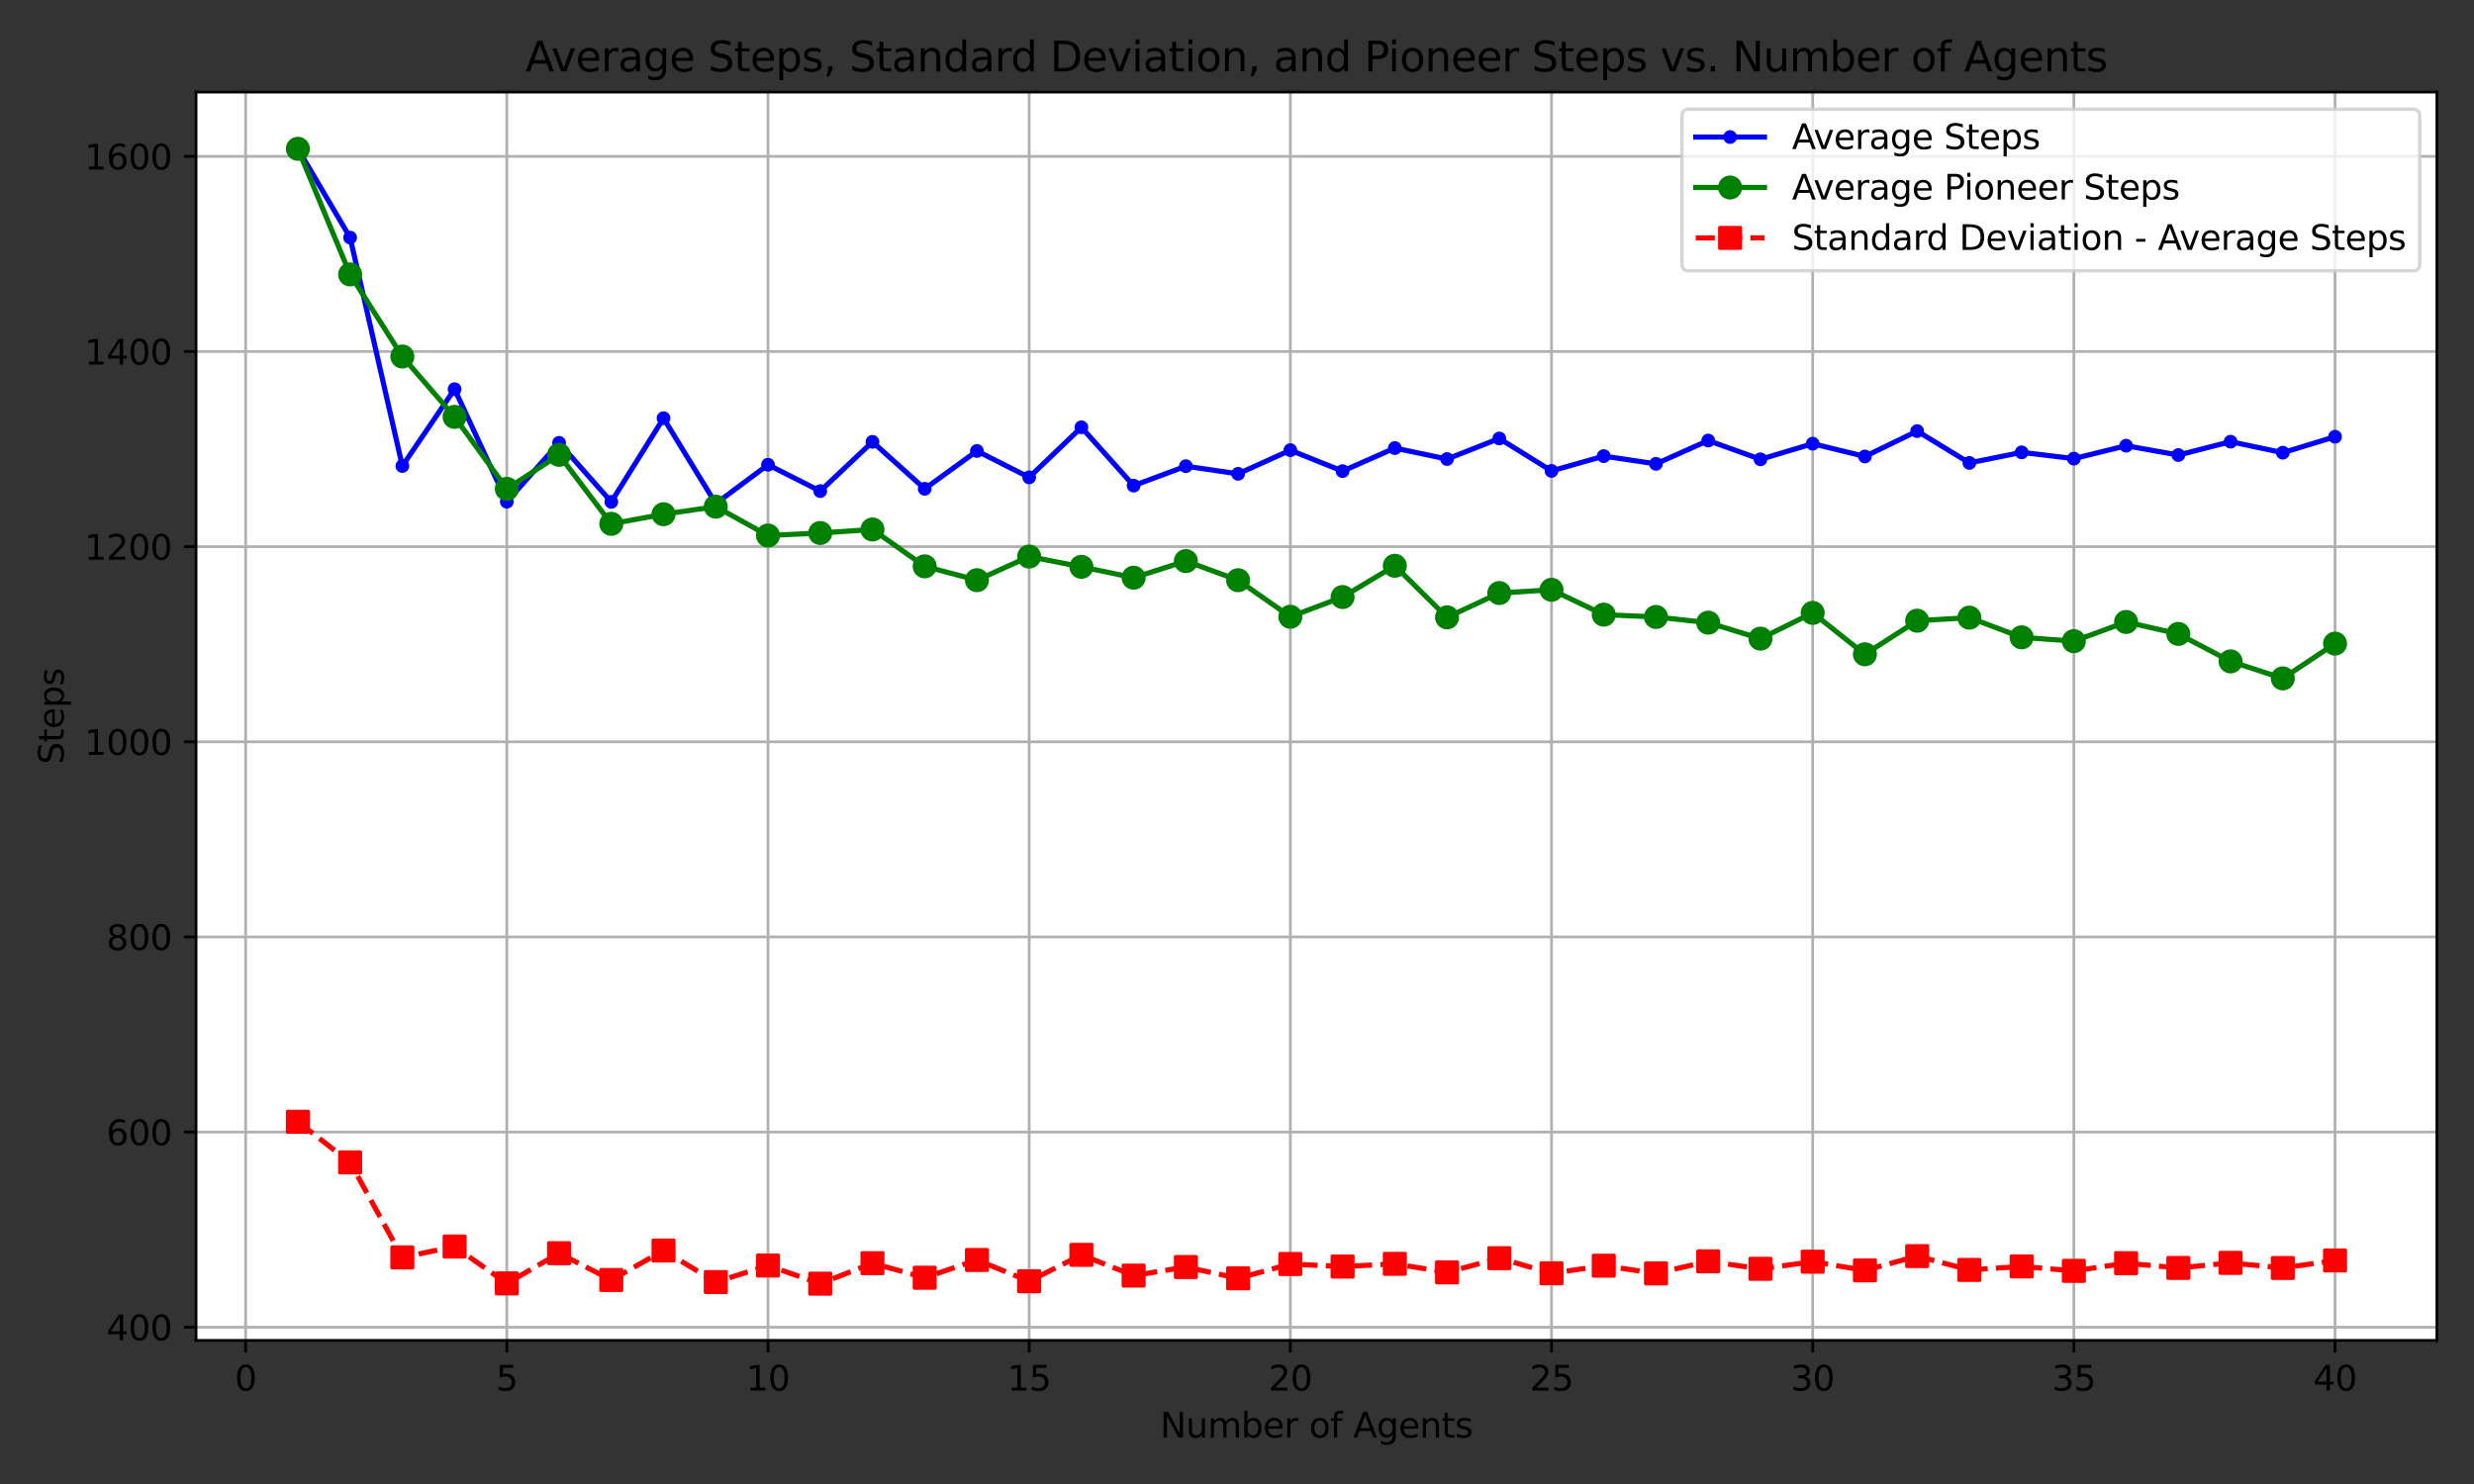 <?xml version="1.0" encoding="utf-8" standalone="no"?>
<!DOCTYPE svg PUBLIC "-//W3C//DTD SVG 1.1//EN"
  "http://www.w3.org/Graphics/SVG/1.1/DTD/svg11.dtd">
<svg xmlns:xlink="http://www.w3.org/1999/xlink" width="720pt" height="432pt" viewBox="0 0 720 432" xmlns="http://www.w3.org/2000/svg" version="1.1">
 <rect x="0" y="0" width="720" height="432" fill="#333333" stroke="none"/>
 <defs>
  <style type="text/css">*{stroke-linejoin: round; stroke-linecap: butt}</style>
 </defs>
 <g id="figure_1">
  <g id="patch_1">
   <path d="M 0 432 
L 720 432 
L 720 0 
L 0 0 
L 0 432 
z
" style="fill: none"/>
  </g>
  <g id="axes_1">
   <g id="patch_2">
    <path d="M 57.05 390.2 
L 709.2 390.2 
L 709.2 26.8 
L 57.05 26.8 
z
" style="fill: #ffffff"/>
   </g>
   <g id="matplotlib.axis_1">
    <g id="xtick_1">
     <g id="line2d_1">
      <path d="M 71.492 390.2 
L 71.492 26.8 
" clip-path="url(#p3b60929323)" style="fill: none; stroke: #b0b0b0; stroke-width: 0.8; stroke-linecap: square"/>
     </g>
     <g id="line2d_2">
      <defs>
       <path id="m962029f786" d="M 0 0 
L 0 3.5 
" style="stroke: #000000; stroke-width: 0.8"/>
      </defs>
      <g>
       <use xlink:href="#m962029f786" x="71.492" y="390.2" style="stroke: #000000; stroke-width: 0.8"/>
      </g>
     </g>
     <g id="text_1">
      <!-- 0 -->
      <g transform="translate(68.31 404.798)scale(0.1 -0.1)">
       <defs>
        <path id="DejaVuSans-30" d="M 2034 4250 
Q 1547 4250 1301 3770 
Q 1056 3291 1056 2328 
Q 1056 1369 1301 889 
Q 1547 409 2034 409 
Q 2525 409 2770 889 
Q 3016 1369 3016 2328 
Q 3016 3291 2770 3770 
Q 2525 4250 2034 4250 
z
M 2034 4750 
Q 2819 4750 3233 4129 
Q 3647 3509 3647 2328 
Q 3647 1150 3233 529 
Q 2819 -91 2034 -91 
Q 1250 -91 836 529 
Q 422 1150 422 2328 
Q 422 3509 836 4129 
Q 1250 4750 2034 4750 
z
" transform="scale(0.016)"/>
       </defs>
       <use xlink:href="#DejaVuSans-30"/>
      </g>
     </g>
    </g>
    <g id="xtick_2">
     <g id="line2d_3">
      <path d="M 147.5 390.2 
L 147.5 26.8 
" clip-path="url(#p3b60929323)" style="fill: none; stroke: #b0b0b0; stroke-width: 0.8; stroke-linecap: square"/>
     </g>
     <g id="line2d_4">
      <g>
       <use xlink:href="#m962029f786" x="147.5" y="390.2" style="stroke: #000000; stroke-width: 0.8"/>
      </g>
     </g>
     <g id="text_2">
      <!-- 5 -->
      <g transform="translate(144.318 404.798)scale(0.1 -0.1)">
       <defs>
        <path id="DejaVuSans-35" d="M 691 4666 
L 3169 4666 
L 3169 4134 
L 1269 4134 
L 1269 2991 
Q 1406 3038 1543 3061 
Q 1681 3084 1819 3084 
Q 2600 3084 3056 2656 
Q 3513 2228 3513 1497 
Q 3513 744 3044 326 
Q 2575 -91 1722 -91 
Q 1428 -91 1123 -41 
Q 819 9 494 109 
L 494 744 
Q 775 591 1075 516 
Q 1375 441 1709 441 
Q 2250 441 2565 725 
Q 2881 1009 2881 1497 
Q 2881 1984 2565 2268 
Q 2250 2553 1709 2553 
Q 1456 2553 1204 2497 
Q 953 2441 691 2322 
L 691 4666 
z
" transform="scale(0.016)"/>
       </defs>
       <use xlink:href="#DejaVuSans-35"/>
      </g>
     </g>
    </g>
    <g id="xtick_3">
     <g id="line2d_5">
      <path d="M 223.508 390.2 
L 223.508 26.8 
" clip-path="url(#p3b60929323)" style="fill: none; stroke: #b0b0b0; stroke-width: 0.8; stroke-linecap: square"/>
     </g>
     <g id="line2d_6">
      <g>
       <use xlink:href="#m962029f786" x="223.508" y="390.2" style="stroke: #000000; stroke-width: 0.8"/>
      </g>
     </g>
     <g id="text_3">
      <!-- 10 -->
      <g transform="translate(217.145 404.798)scale(0.1 -0.1)">
       <defs>
        <path id="DejaVuSans-31" d="M 794 531 
L 1825 531 
L 1825 4091 
L 703 3866 
L 703 4441 
L 1819 4666 
L 2450 4666 
L 2450 531 
L 3481 531 
L 3481 0 
L 794 0 
L 794 531 
z
" transform="scale(0.016)"/>
       </defs>
       <use xlink:href="#DejaVuSans-31"/>
       <use xlink:href="#DejaVuSans-30" x="63.623"/>
      </g>
     </g>
    </g>
    <g id="xtick_4">
     <g id="line2d_7">
      <path d="M 299.516 390.2 
L 299.516 26.8 
" clip-path="url(#p3b60929323)" style="fill: none; stroke: #b0b0b0; stroke-width: 0.8; stroke-linecap: square"/>
     </g>
     <g id="line2d_8">
      <g>
       <use xlink:href="#m962029f786" x="299.516" y="390.2" style="stroke: #000000; stroke-width: 0.8"/>
      </g>
     </g>
     <g id="text_4">
      <!-- 15 -->
      <g transform="translate(293.154 404.798)scale(0.1 -0.1)">
       <use xlink:href="#DejaVuSans-31"/>
       <use xlink:href="#DejaVuSans-35" x="63.623"/>
      </g>
     </g>
    </g>
    <g id="xtick_5">
     <g id="line2d_9">
      <path d="M 375.524 390.2 
L 375.524 26.8 
" clip-path="url(#p3b60929323)" style="fill: none; stroke: #b0b0b0; stroke-width: 0.8; stroke-linecap: square"/>
     </g>
     <g id="line2d_10">
      <g>
       <use xlink:href="#m962029f786" x="375.524" y="390.2" style="stroke: #000000; stroke-width: 0.8"/>
      </g>
     </g>
     <g id="text_5">
      <!-- 20 -->
      <g transform="translate(369.162 404.798)scale(0.1 -0.1)">
       <defs>
        <path id="DejaVuSans-32" d="M 1228 531 
L 3431 531 
L 3431 0 
L 469 0 
L 469 531 
Q 828 903 1448 1529 
Q 2069 2156 2228 2338 
Q 2531 2678 2651 2914 
Q 2772 3150 2772 3378 
Q 2772 3750 2511 3984 
Q 2250 4219 1831 4219 
Q 1534 4219 1204 4116 
Q 875 4013 500 3803 
L 500 4441 
Q 881 4594 1212 4672 
Q 1544 4750 1819 4750 
Q 2544 4750 2975 4387 
Q 3406 4025 3406 3419 
Q 3406 3131 3298 2873 
Q 3191 2616 2906 2266 
Q 2828 2175 2409 1742 
Q 1991 1309 1228 531 
z
" transform="scale(0.016)"/>
       </defs>
       <use xlink:href="#DejaVuSans-32"/>
       <use xlink:href="#DejaVuSans-30" x="63.623"/>
      </g>
     </g>
    </g>
    <g id="xtick_6">
     <g id="line2d_11">
      <path d="M 451.532 390.2 
L 451.532 26.8 
" clip-path="url(#p3b60929323)" style="fill: none; stroke: #b0b0b0; stroke-width: 0.8; stroke-linecap: square"/>
     </g>
     <g id="line2d_12">
      <g>
       <use xlink:href="#m962029f786" x="451.532" y="390.2" style="stroke: #000000; stroke-width: 0.8"/>
      </g>
     </g>
     <g id="text_6">
      <!-- 25 -->
      <g transform="translate(445.17 404.798)scale(0.1 -0.1)">
       <use xlink:href="#DejaVuSans-32"/>
       <use xlink:href="#DejaVuSans-35" x="63.623"/>
      </g>
     </g>
    </g>
    <g id="xtick_7">
     <g id="line2d_13">
      <path d="M 527.541 390.2 
L 527.541 26.8 
" clip-path="url(#p3b60929323)" style="fill: none; stroke: #b0b0b0; stroke-width: 0.8; stroke-linecap: square"/>
     </g>
     <g id="line2d_14">
      <g>
       <use xlink:href="#m962029f786" x="527.541" y="390.2" style="stroke: #000000; stroke-width: 0.8"/>
      </g>
     </g>
     <g id="text_7">
      <!-- 30 -->
      <g transform="translate(521.178 404.798)scale(0.1 -0.1)">
       <defs>
        <path id="DejaVuSans-33" d="M 2597 2516 
Q 3050 2419 3304 2112 
Q 3559 1806 3559 1356 
Q 3559 666 3084 287 
Q 2609 -91 1734 -91 
Q 1441 -91 1130 -33 
Q 819 25 488 141 
L 488 750 
Q 750 597 1062 519 
Q 1375 441 1716 441 
Q 2309 441 2620 675 
Q 2931 909 2931 1356 
Q 2931 1769 2642 2001 
Q 2353 2234 1838 2234 
L 1294 2234 
L 1294 2753 
L 1863 2753 
Q 2328 2753 2575 2939 
Q 2822 3125 2822 3475 
Q 2822 3834 2567 4026 
Q 2313 4219 1838 4219 
Q 1578 4219 1281 4162 
Q 984 4106 628 3988 
L 628 4550 
Q 988 4650 1302 4700 
Q 1616 4750 1894 4750 
Q 2613 4750 3031 4423 
Q 3450 4097 3450 3541 
Q 3450 3153 3228 2886 
Q 3006 2619 2597 2516 
z
" transform="scale(0.016)"/>
       </defs>
       <use xlink:href="#DejaVuSans-33"/>
       <use xlink:href="#DejaVuSans-30" x="63.623"/>
      </g>
     </g>
    </g>
    <g id="xtick_8">
     <g id="line2d_15">
      <path d="M 603.549 390.2 
L 603.549 26.8 
" clip-path="url(#p3b60929323)" style="fill: none; stroke: #b0b0b0; stroke-width: 0.8; stroke-linecap: square"/>
     </g>
     <g id="line2d_16">
      <g>
       <use xlink:href="#m962029f786" x="603.549" y="390.2" style="stroke: #000000; stroke-width: 0.8"/>
      </g>
     </g>
     <g id="text_8">
      <!-- 35 -->
      <g transform="translate(597.186 404.798)scale(0.1 -0.1)">
       <use xlink:href="#DejaVuSans-33"/>
       <use xlink:href="#DejaVuSans-35" x="63.623"/>
      </g>
     </g>
    </g>
    <g id="xtick_9">
     <g id="line2d_17">
      <path d="M 679.557 390.2 
L 679.557 26.8 
" clip-path="url(#p3b60929323)" style="fill: none; stroke: #b0b0b0; stroke-width: 0.8; stroke-linecap: square"/>
     </g>
     <g id="line2d_18">
      <g>
       <use xlink:href="#m962029f786" x="679.557" y="390.2" style="stroke: #000000; stroke-width: 0.8"/>
      </g>
     </g>
     <g id="text_9">
      <!-- 40 -->
      <g transform="translate(673.194 404.798)scale(0.1 -0.1)">
       <defs>
        <path id="DejaVuSans-34" d="M 2419 4116 
L 825 1625 
L 2419 1625 
L 2419 4116 
z
M 2253 4666 
L 3047 4666 
L 3047 1625 
L 3713 1625 
L 3713 1100 
L 3047 1100 
L 3047 0 
L 2419 0 
L 2419 1100 
L 313 1100 
L 313 1709 
L 2253 4666 
z
" transform="scale(0.016)"/>
       </defs>
       <use xlink:href="#DejaVuSans-34"/>
       <use xlink:href="#DejaVuSans-30" x="63.623"/>
      </g>
     </g>
    </g>
    <g id="text_10">
     <!-- Number of Agents -->
     <g transform="translate(337.637 418.477)scale(0.1 -0.1)">
      <defs>
       <path id="DejaVuSans-4e" d="M 628 4666 
L 1478 4666 
L 3547 763 
L 3547 4666 
L 4159 4666 
L 4159 0 
L 3309 0 
L 1241 3903 
L 1241 0 
L 628 0 
L 628 4666 
z
" transform="scale(0.016)"/>
       <path id="DejaVuSans-75" d="M 544 1381 
L 544 3500 
L 1119 3500 
L 1119 1403 
Q 1119 906 1312 657 
Q 1506 409 1894 409 
Q 2359 409 2629 706 
Q 2900 1003 2900 1516 
L 2900 3500 
L 3475 3500 
L 3475 0 
L 2900 0 
L 2900 538 
Q 2691 219 2414 64 
Q 2138 -91 1772 -91 
Q 1169 -91 856 284 
Q 544 659 544 1381 
z
M 1991 3584 
L 1991 3584 
z
" transform="scale(0.016)"/>
       <path id="DejaVuSans-6d" d="M 3328 2828 
Q 3544 3216 3844 3400 
Q 4144 3584 4550 3584 
Q 5097 3584 5394 3201 
Q 5691 2819 5691 2113 
L 5691 0 
L 5113 0 
L 5113 2094 
Q 5113 2597 4934 2840 
Q 4756 3084 4391 3084 
Q 3944 3084 3684 2787 
Q 3425 2491 3425 1978 
L 3425 0 
L 2847 0 
L 2847 2094 
Q 2847 2600 2669 2842 
Q 2491 3084 2119 3084 
Q 1678 3084 1418 2786 
Q 1159 2488 1159 1978 
L 1159 0 
L 581 0 
L 581 3500 
L 1159 3500 
L 1159 2956 
Q 1356 3278 1631 3431 
Q 1906 3584 2284 3584 
Q 2666 3584 2933 3390 
Q 3200 3197 3328 2828 
z
" transform="scale(0.016)"/>
       <path id="DejaVuSans-62" d="M 3116 1747 
Q 3116 2381 2855 2742 
Q 2594 3103 2138 3103 
Q 1681 3103 1420 2742 
Q 1159 2381 1159 1747 
Q 1159 1113 1420 752 
Q 1681 391 2138 391 
Q 2594 391 2855 752 
Q 3116 1113 3116 1747 
z
M 1159 2969 
Q 1341 3281 1617 3432 
Q 1894 3584 2278 3584 
Q 2916 3584 3314 3078 
Q 3713 2572 3713 1747 
Q 3713 922 3314 415 
Q 2916 -91 2278 -91 
Q 1894 -91 1617 61 
Q 1341 213 1159 525 
L 1159 0 
L 581 0 
L 581 4863 
L 1159 4863 
L 1159 2969 
z
" transform="scale(0.016)"/>
       <path id="DejaVuSans-65" d="M 3597 1894 
L 3597 1613 
L 953 1613 
Q 991 1019 1311 708 
Q 1631 397 2203 397 
Q 2534 397 2845 478 
Q 3156 559 3463 722 
L 3463 178 
Q 3153 47 2828 -22 
Q 2503 -91 2169 -91 
Q 1331 -91 842 396 
Q 353 884 353 1716 
Q 353 2575 817 3079 
Q 1281 3584 2069 3584 
Q 2775 3584 3186 3129 
Q 3597 2675 3597 1894 
z
M 3022 2063 
Q 3016 2534 2758 2815 
Q 2500 3097 2075 3097 
Q 1594 3097 1305 2825 
Q 1016 2553 972 2059 
L 3022 2063 
z
" transform="scale(0.016)"/>
       <path id="DejaVuSans-72" d="M 2631 2963 
Q 2534 3019 2420 3045 
Q 2306 3072 2169 3072 
Q 1681 3072 1420 2755 
Q 1159 2438 1159 1844 
L 1159 0 
L 581 0 
L 581 3500 
L 1159 3500 
L 1159 2956 
Q 1341 3275 1631 3429 
Q 1922 3584 2338 3584 
Q 2397 3584 2469 3576 
Q 2541 3569 2628 3553 
L 2631 2963 
z
" transform="scale(0.016)"/>
       <path id="DejaVuSans-20" transform="scale(0.016)"/>
       <path id="DejaVuSans-6f" d="M 1959 3097 
Q 1497 3097 1228 2736 
Q 959 2375 959 1747 
Q 959 1119 1226 758 
Q 1494 397 1959 397 
Q 2419 397 2687 759 
Q 2956 1122 2956 1747 
Q 2956 2369 2687 2733 
Q 2419 3097 1959 3097 
z
M 1959 3584 
Q 2709 3584 3137 3096 
Q 3566 2609 3566 1747 
Q 3566 888 3137 398 
Q 2709 -91 1959 -91 
Q 1206 -91 779 398 
Q 353 888 353 1747 
Q 353 2609 779 3096 
Q 1206 3584 1959 3584 
z
" transform="scale(0.016)"/>
       <path id="DejaVuSans-66" d="M 2375 4863 
L 2375 4384 
L 1825 4384 
Q 1516 4384 1395 4259 
Q 1275 4134 1275 3809 
L 1275 3500 
L 2222 3500 
L 2222 3053 
L 1275 3053 
L 1275 0 
L 697 0 
L 697 3053 
L 147 3053 
L 147 3500 
L 697 3500 
L 697 3744 
Q 697 4328 969 4595 
Q 1241 4863 1831 4863 
L 2375 4863 
z
" transform="scale(0.016)"/>
       <path id="DejaVuSans-41" d="M 2188 4044 
L 1331 1722 
L 3047 1722 
L 2188 4044 
z
M 1831 4666 
L 2547 4666 
L 4325 0 
L 3669 0 
L 3244 1197 
L 1141 1197 
L 716 0 
L 50 0 
L 1831 4666 
z
" transform="scale(0.016)"/>
       <path id="DejaVuSans-67" d="M 2906 1791 
Q 2906 2416 2648 2759 
Q 2391 3103 1925 3103 
Q 1463 3103 1205 2759 
Q 947 2416 947 1791 
Q 947 1169 1205 825 
Q 1463 481 1925 481 
Q 2391 481 2648 825 
Q 2906 1169 2906 1791 
z
M 3481 434 
Q 3481 -459 3084 -895 
Q 2688 -1331 1869 -1331 
Q 1566 -1331 1297 -1286 
Q 1028 -1241 775 -1147 
L 775 -588 
Q 1028 -725 1275 -790 
Q 1522 -856 1778 -856 
Q 2344 -856 2625 -561 
Q 2906 -266 2906 331 
L 2906 616 
Q 2728 306 2450 153 
Q 2172 0 1784 0 
Q 1141 0 747 490 
Q 353 981 353 1791 
Q 353 2603 747 3093 
Q 1141 3584 1784 3584 
Q 2172 3584 2450 3431 
Q 2728 3278 2906 2969 
L 2906 3500 
L 3481 3500 
L 3481 434 
z
" transform="scale(0.016)"/>
       <path id="DejaVuSans-6e" d="M 3513 2113 
L 3513 0 
L 2938 0 
L 2938 2094 
Q 2938 2591 2744 2837 
Q 2550 3084 2163 3084 
Q 1697 3084 1428 2787 
Q 1159 2491 1159 1978 
L 1159 0 
L 581 0 
L 581 3500 
L 1159 3500 
L 1159 2956 
Q 1366 3272 1645 3428 
Q 1925 3584 2291 3584 
Q 2894 3584 3203 3211 
Q 3513 2838 3513 2113 
z
" transform="scale(0.016)"/>
       <path id="DejaVuSans-74" d="M 1172 4494 
L 1172 3500 
L 2356 3500 
L 2356 3053 
L 1172 3053 
L 1172 1153 
Q 1172 725 1289 603 
Q 1406 481 1766 481 
L 2356 481 
L 2356 0 
L 1766 0 
Q 1100 0 847 248 
Q 594 497 594 1153 
L 594 3053 
L 172 3053 
L 172 3500 
L 594 3500 
L 594 4494 
L 1172 4494 
z
" transform="scale(0.016)"/>
       <path id="DejaVuSans-73" d="M 2834 3397 
L 2834 2853 
Q 2591 2978 2328 3040 
Q 2066 3103 1784 3103 
Q 1356 3103 1142 2972 
Q 928 2841 928 2578 
Q 928 2378 1081 2264 
Q 1234 2150 1697 2047 
L 1894 2003 
Q 2506 1872 2764 1633 
Q 3022 1394 3022 966 
Q 3022 478 2636 193 
Q 2250 -91 1575 -91 
Q 1294 -91 989 -36 
Q 684 19 347 128 
L 347 722 
Q 666 556 975 473 
Q 1284 391 1588 391 
Q 1994 391 2212 530 
Q 2431 669 2431 922 
Q 2431 1156 2273 1281 
Q 2116 1406 1581 1522 
L 1381 1569 
Q 847 1681 609 1914 
Q 372 2147 372 2553 
Q 372 3047 722 3315 
Q 1072 3584 1716 3584 
Q 2034 3584 2315 3537 
Q 2597 3491 2834 3397 
z
" transform="scale(0.016)"/>
      </defs>
      <use xlink:href="#DejaVuSans-4e"/>
      <use xlink:href="#DejaVuSans-75" x="74.805"/>
      <use xlink:href="#DejaVuSans-6d" x="138.184"/>
      <use xlink:href="#DejaVuSans-62" x="235.596"/>
      <use xlink:href="#DejaVuSans-65" x="299.072"/>
      <use xlink:href="#DejaVuSans-72" x="360.596"/>
      <use xlink:href="#DejaVuSans-20" x="401.709"/>
      <use xlink:href="#DejaVuSans-6f" x="433.496"/>
      <use xlink:href="#DejaVuSans-66" x="494.678"/>
      <use xlink:href="#DejaVuSans-20" x="529.883"/>
      <use xlink:href="#DejaVuSans-41" x="561.67"/>
      <use xlink:href="#DejaVuSans-67" x="630.078"/>
      <use xlink:href="#DejaVuSans-65" x="693.555"/>
      <use xlink:href="#DejaVuSans-6e" x="755.078"/>
      <use xlink:href="#DejaVuSans-74" x="818.457"/>
      <use xlink:href="#DejaVuSans-73" x="857.666"/>
     </g>
    </g>
   </g>
   <g id="matplotlib.axis_2">
    <g id="ytick_1">
     <g id="line2d_19">
      <path d="M 57.05 386.36 
L 709.2 386.36 
" clip-path="url(#p3b60929323)" style="fill: none; stroke: #b0b0b0; stroke-width: 0.8; stroke-linecap: square"/>
     </g>
     <g id="line2d_20">
      <defs>
       <path id="ma62fd4d499" d="M 0 0 
L -3.5 0 
" style="stroke: #000000; stroke-width: 0.8"/>
      </defs>
      <g>
       <use xlink:href="#ma62fd4d499" x="57.05" y="386.36" style="stroke: #000000; stroke-width: 0.8"/>
      </g>
     </g>
     <g id="text_11">
      <!-- 400 -->
      <g transform="translate(30.962 390.159)scale(0.1 -0.1)">
       <use xlink:href="#DejaVuSans-34"/>
       <use xlink:href="#DejaVuSans-30" x="63.623"/>
       <use xlink:href="#DejaVuSans-30" x="127.246"/>
      </g>
     </g>
    </g>
    <g id="ytick_2">
     <g id="line2d_21">
      <path d="M 57.05 329.553 
L 709.2 329.553 
" clip-path="url(#p3b60929323)" style="fill: none; stroke: #b0b0b0; stroke-width: 0.8; stroke-linecap: square"/>
     </g>
     <g id="line2d_22">
      <g>
       <use xlink:href="#ma62fd4d499" x="57.05" y="329.553" style="stroke: #000000; stroke-width: 0.8"/>
      </g>
     </g>
     <g id="text_12">
      <!-- 600 -->
      <g transform="translate(30.962 333.352)scale(0.1 -0.1)">
       <defs>
        <path id="DejaVuSans-36" d="M 2113 2584 
Q 1688 2584 1439 2293 
Q 1191 2003 1191 1497 
Q 1191 994 1439 701 
Q 1688 409 2113 409 
Q 2538 409 2786 701 
Q 3034 994 3034 1497 
Q 3034 2003 2786 2293 
Q 2538 2584 2113 2584 
z
M 3366 4563 
L 3366 3988 
Q 3128 4100 2886 4159 
Q 2644 4219 2406 4219 
Q 1781 4219 1451 3797 
Q 1122 3375 1075 2522 
Q 1259 2794 1537 2939 
Q 1816 3084 2150 3084 
Q 2853 3084 3261 2657 
Q 3669 2231 3669 1497 
Q 3669 778 3244 343 
Q 2819 -91 2113 -91 
Q 1303 -91 875 529 
Q 447 1150 447 2328 
Q 447 3434 972 4092 
Q 1497 4750 2381 4750 
Q 2619 4750 2861 4703 
Q 3103 4656 3366 4563 
z
" transform="scale(0.016)"/>
       </defs>
       <use xlink:href="#DejaVuSans-36"/>
       <use xlink:href="#DejaVuSans-30" x="63.623"/>
       <use xlink:href="#DejaVuSans-30" x="127.246"/>
      </g>
     </g>
    </g>
    <g id="ytick_3">
     <g id="line2d_23">
      <path d="M 57.05 272.746 
L 709.2 272.746 
" clip-path="url(#p3b60929323)" style="fill: none; stroke: #b0b0b0; stroke-width: 0.8; stroke-linecap: square"/>
     </g>
     <g id="line2d_24">
      <g>
       <use xlink:href="#ma62fd4d499" x="57.05" y="272.746" style="stroke: #000000; stroke-width: 0.8"/>
      </g>
     </g>
     <g id="text_13">
      <!-- 800 -->
      <g transform="translate(30.962 276.545)scale(0.1 -0.1)">
       <defs>
        <path id="DejaVuSans-38" d="M 2034 2216 
Q 1584 2216 1326 1975 
Q 1069 1734 1069 1313 
Q 1069 891 1326 650 
Q 1584 409 2034 409 
Q 2484 409 2743 651 
Q 3003 894 3003 1313 
Q 3003 1734 2745 1975 
Q 2488 2216 2034 2216 
z
M 1403 2484 
Q 997 2584 770 2862 
Q 544 3141 544 3541 
Q 544 4100 942 4425 
Q 1341 4750 2034 4750 
Q 2731 4750 3128 4425 
Q 3525 4100 3525 3541 
Q 3525 3141 3298 2862 
Q 3072 2584 2669 2484 
Q 3125 2378 3379 2068 
Q 3634 1759 3634 1313 
Q 3634 634 3220 271 
Q 2806 -91 2034 -91 
Q 1263 -91 848 271 
Q 434 634 434 1313 
Q 434 1759 690 2068 
Q 947 2378 1403 2484 
z
M 1172 3481 
Q 1172 3119 1398 2916 
Q 1625 2713 2034 2713 
Q 2441 2713 2670 2916 
Q 2900 3119 2900 3481 
Q 2900 3844 2670 4047 
Q 2441 4250 2034 4250 
Q 1625 4250 1398 4047 
Q 1172 3844 1172 3481 
z
" transform="scale(0.016)"/>
       </defs>
       <use xlink:href="#DejaVuSans-38"/>
       <use xlink:href="#DejaVuSans-30" x="63.623"/>
       <use xlink:href="#DejaVuSans-30" x="127.246"/>
      </g>
     </g>
    </g>
    <g id="ytick_4">
     <g id="line2d_25">
      <path d="M 57.05 215.939 
L 709.2 215.939 
" clip-path="url(#p3b60929323)" style="fill: none; stroke: #b0b0b0; stroke-width: 0.8; stroke-linecap: square"/>
     </g>
     <g id="line2d_26">
      <g>
       <use xlink:href="#ma62fd4d499" x="57.05" y="215.939" style="stroke: #000000; stroke-width: 0.8"/>
      </g>
     </g>
     <g id="text_14">
      <!-- 1000 -->
      <g transform="translate(24.6 219.738)scale(0.1 -0.1)">
       <use xlink:href="#DejaVuSans-31"/>
       <use xlink:href="#DejaVuSans-30" x="63.623"/>
       <use xlink:href="#DejaVuSans-30" x="127.246"/>
       <use xlink:href="#DejaVuSans-30" x="190.869"/>
      </g>
     </g>
    </g>
    <g id="ytick_5">
     <g id="line2d_27">
      <path d="M 57.05 159.132 
L 709.2 159.132 
" clip-path="url(#p3b60929323)" style="fill: none; stroke: #b0b0b0; stroke-width: 0.8; stroke-linecap: square"/>
     </g>
     <g id="line2d_28">
      <g>
       <use xlink:href="#ma62fd4d499" x="57.05" y="159.132" style="stroke: #000000; stroke-width: 0.8"/>
      </g>
     </g>
     <g id="text_15">
      <!-- 1200 -->
      <g transform="translate(24.6 162.931)scale(0.1 -0.1)">
       <use xlink:href="#DejaVuSans-31"/>
       <use xlink:href="#DejaVuSans-32" x="63.623"/>
       <use xlink:href="#DejaVuSans-30" x="127.246"/>
       <use xlink:href="#DejaVuSans-30" x="190.869"/>
      </g>
     </g>
    </g>
    <g id="ytick_6">
     <g id="line2d_29">
      <path d="M 57.05 102.325 
L 709.2 102.325 
" clip-path="url(#p3b60929323)" style="fill: none; stroke: #b0b0b0; stroke-width: 0.8; stroke-linecap: square"/>
     </g>
     <g id="line2d_30">
      <g>
       <use xlink:href="#ma62fd4d499" x="57.05" y="102.325" style="stroke: #000000; stroke-width: 0.8"/>
      </g>
     </g>
     <g id="text_16">
      <!-- 1400 -->
      <g transform="translate(24.6 106.124)scale(0.1 -0.1)">
       <use xlink:href="#DejaVuSans-31"/>
       <use xlink:href="#DejaVuSans-34" x="63.623"/>
       <use xlink:href="#DejaVuSans-30" x="127.246"/>
       <use xlink:href="#DejaVuSans-30" x="190.869"/>
      </g>
     </g>
    </g>
    <g id="ytick_7">
     <g id="line2d_31">
      <path d="M 57.05 45.518 
L 709.2 45.518 
" clip-path="url(#p3b60929323)" style="fill: none; stroke: #b0b0b0; stroke-width: 0.8; stroke-linecap: square"/>
     </g>
     <g id="line2d_32">
      <g>
       <use xlink:href="#ma62fd4d499" x="57.05" y="45.518" style="stroke: #000000; stroke-width: 0.8"/>
      </g>
     </g>
     <g id="text_17">
      <!-- 1600 -->
      <g transform="translate(24.6 49.317)scale(0.1 -0.1)">
       <use xlink:href="#DejaVuSans-31"/>
       <use xlink:href="#DejaVuSans-36" x="63.623"/>
       <use xlink:href="#DejaVuSans-30" x="127.246"/>
       <use xlink:href="#DejaVuSans-30" x="190.869"/>
      </g>
     </g>
    </g>
    <g id="text_18">
     <!-- Steps -->
     <g transform="translate(18.52 222.49)rotate(-90)scale(0.1 -0.1)">
      <defs>
       <path id="DejaVuSans-53" d="M 3425 4513 
L 3425 3897 
Q 3066 4069 2747 4153 
Q 2428 4238 2131 4238 
Q 1616 4238 1336 4038 
Q 1056 3838 1056 3469 
Q 1056 3159 1242 3001 
Q 1428 2844 1947 2747 
L 2328 2669 
Q 3034 2534 3370 2195 
Q 3706 1856 3706 1288 
Q 3706 609 3251 259 
Q 2797 -91 1919 -91 
Q 1588 -91 1214 -16 
Q 841 59 441 206 
L 441 856 
Q 825 641 1194 531 
Q 1563 422 1919 422 
Q 2459 422 2753 634 
Q 3047 847 3047 1241 
Q 3047 1584 2836 1778 
Q 2625 1972 2144 2069 
L 1759 2144 
Q 1053 2284 737 2584 
Q 422 2884 422 3419 
Q 422 4038 858 4394 
Q 1294 4750 2059 4750 
Q 2388 4750 2728 4690 
Q 3069 4631 3425 4513 
z
" transform="scale(0.016)"/>
       <path id="DejaVuSans-70" d="M 1159 525 
L 1159 -1331 
L 581 -1331 
L 581 3500 
L 1159 3500 
L 1159 2969 
Q 1341 3281 1617 3432 
Q 1894 3584 2278 3584 
Q 2916 3584 3314 3078 
Q 3713 2572 3713 1747 
Q 3713 922 3314 415 
Q 2916 -91 2278 -91 
Q 1894 -91 1617 61 
Q 1341 213 1159 525 
z
M 3116 1747 
Q 3116 2381 2855 2742 
Q 2594 3103 2138 3103 
Q 1681 3103 1420 2742 
Q 1159 2381 1159 1747 
Q 1159 1113 1420 752 
Q 1681 391 2138 391 
Q 2594 391 2855 752 
Q 3116 1113 3116 1747 
z
" transform="scale(0.016)"/>
      </defs>
      <use xlink:href="#DejaVuSans-53"/>
      <use xlink:href="#DejaVuSans-74" x="63.477"/>
      <use xlink:href="#DejaVuSans-65" x="102.686"/>
      <use xlink:href="#DejaVuSans-70" x="164.209"/>
      <use xlink:href="#DejaVuSans-73" x="227.686"/>
     </g>
    </g>
   </g>
   <g id="line2d_33">
    <path d="M 86.693 43.318 
L 101.895 69.16 
L 117.096 135.662 
L 132.298 113.297 
L 147.5 146.049 
L 162.701 128.916 
L 177.903 146.098 
L 193.105 121.741 
L 208.306 146.604 
L 223.508 135.294 
L 238.709 142.959 
L 253.911 128.622 
L 269.113 142.295 
L 284.314 131.277 
L 299.516 138.96 
L 314.718 124.389 
L 329.919 141.369 
L 345.121 135.71 
L 360.323 137.934 
L 375.524 131.051 
L 390.726 137.149 
L 405.927 130.43 
L 421.129 133.631 
L 436.331 127.639 
L 451.532 137.088 
L 466.734 132.779 
L 481.936 135.027 
L 497.137 128.244 
L 512.339 133.71 
L 527.541 129.159 
L 542.742 132.877 
L 557.944 125.495 
L 573.145 134.756 
L 588.347 131.678 
L 603.549 133.504 
L 618.75 129.748 
L 633.952 132.467 
L 649.154 128.573 
L 664.355 131.783 
L 679.557 127.137 
" clip-path="url(#p3b60929323)" style="fill: none; stroke: #0000ff; stroke-width: 1.5; stroke-linecap: square"/>
    <defs>
     <path id="mc56ef55550" d="M 0 1.5 
C 0.398 1.5 0.779 1.342 1.061 1.061 
C 1.342 0.779 1.5 0.398 1.5 0 
C 1.5 -0.398 1.342 -0.779 1.061 -1.061 
C 0.779 -1.342 0.398 -1.5 0 -1.5 
C -0.398 -1.5 -0.779 -1.342 -1.061 -1.061 
C -1.342 -0.779 -1.5 -0.398 -1.5 0 
C -1.5 0.398 -1.342 0.779 -1.061 1.061 
C -0.779 1.342 -0.398 1.5 0 1.5 
z
" style="stroke: #0000ff"/>
    </defs>
    <g clip-path="url(#p3b60929323)">
     <use xlink:href="#mc56ef55550" x="86.693" y="43.318" style="fill: #0000ff; stroke: #0000ff"/>
     <use xlink:href="#mc56ef55550" x="101.895" y="69.16" style="fill: #0000ff; stroke: #0000ff"/>
     <use xlink:href="#mc56ef55550" x="117.096" y="135.662" style="fill: #0000ff; stroke: #0000ff"/>
     <use xlink:href="#mc56ef55550" x="132.298" y="113.297" style="fill: #0000ff; stroke: #0000ff"/>
     <use xlink:href="#mc56ef55550" x="147.5" y="146.049" style="fill: #0000ff; stroke: #0000ff"/>
     <use xlink:href="#mc56ef55550" x="162.701" y="128.916" style="fill: #0000ff; stroke: #0000ff"/>
     <use xlink:href="#mc56ef55550" x="177.903" y="146.098" style="fill: #0000ff; stroke: #0000ff"/>
     <use xlink:href="#mc56ef55550" x="193.105" y="121.741" style="fill: #0000ff; stroke: #0000ff"/>
     <use xlink:href="#mc56ef55550" x="208.306" y="146.604" style="fill: #0000ff; stroke: #0000ff"/>
     <use xlink:href="#mc56ef55550" x="223.508" y="135.294" style="fill: #0000ff; stroke: #0000ff"/>
     <use xlink:href="#mc56ef55550" x="238.709" y="142.959" style="fill: #0000ff; stroke: #0000ff"/>
     <use xlink:href="#mc56ef55550" x="253.911" y="128.622" style="fill: #0000ff; stroke: #0000ff"/>
     <use xlink:href="#mc56ef55550" x="269.113" y="142.295" style="fill: #0000ff; stroke: #0000ff"/>
     <use xlink:href="#mc56ef55550" x="284.314" y="131.277" style="fill: #0000ff; stroke: #0000ff"/>
     <use xlink:href="#mc56ef55550" x="299.516" y="138.96" style="fill: #0000ff; stroke: #0000ff"/>
     <use xlink:href="#mc56ef55550" x="314.718" y="124.389" style="fill: #0000ff; stroke: #0000ff"/>
     <use xlink:href="#mc56ef55550" x="329.919" y="141.369" style="fill: #0000ff; stroke: #0000ff"/>
     <use xlink:href="#mc56ef55550" x="345.121" y="135.71" style="fill: #0000ff; stroke: #0000ff"/>
     <use xlink:href="#mc56ef55550" x="360.323" y="137.934" style="fill: #0000ff; stroke: #0000ff"/>
     <use xlink:href="#mc56ef55550" x="375.524" y="131.051" style="fill: #0000ff; stroke: #0000ff"/>
     <use xlink:href="#mc56ef55550" x="390.726" y="137.149" style="fill: #0000ff; stroke: #0000ff"/>
     <use xlink:href="#mc56ef55550" x="405.927" y="130.43" style="fill: #0000ff; stroke: #0000ff"/>
     <use xlink:href="#mc56ef55550" x="421.129" y="133.631" style="fill: #0000ff; stroke: #0000ff"/>
     <use xlink:href="#mc56ef55550" x="436.331" y="127.639" style="fill: #0000ff; stroke: #0000ff"/>
     <use xlink:href="#mc56ef55550" x="451.532" y="137.088" style="fill: #0000ff; stroke: #0000ff"/>
     <use xlink:href="#mc56ef55550" x="466.734" y="132.779" style="fill: #0000ff; stroke: #0000ff"/>
     <use xlink:href="#mc56ef55550" x="481.936" y="135.027" style="fill: #0000ff; stroke: #0000ff"/>
     <use xlink:href="#mc56ef55550" x="497.137" y="128.244" style="fill: #0000ff; stroke: #0000ff"/>
     <use xlink:href="#mc56ef55550" x="512.339" y="133.71" style="fill: #0000ff; stroke: #0000ff"/>
     <use xlink:href="#mc56ef55550" x="527.541" y="129.159" style="fill: #0000ff; stroke: #0000ff"/>
     <use xlink:href="#mc56ef55550" x="542.742" y="132.877" style="fill: #0000ff; stroke: #0000ff"/>
     <use xlink:href="#mc56ef55550" x="557.944" y="125.495" style="fill: #0000ff; stroke: #0000ff"/>
     <use xlink:href="#mc56ef55550" x="573.145" y="134.756" style="fill: #0000ff; stroke: #0000ff"/>
     <use xlink:href="#mc56ef55550" x="588.347" y="131.678" style="fill: #0000ff; stroke: #0000ff"/>
     <use xlink:href="#mc56ef55550" x="603.549" y="133.504" style="fill: #0000ff; stroke: #0000ff"/>
     <use xlink:href="#mc56ef55550" x="618.75" y="129.748" style="fill: #0000ff; stroke: #0000ff"/>
     <use xlink:href="#mc56ef55550" x="633.952" y="132.467" style="fill: #0000ff; stroke: #0000ff"/>
     <use xlink:href="#mc56ef55550" x="649.154" y="128.573" style="fill: #0000ff; stroke: #0000ff"/>
     <use xlink:href="#mc56ef55550" x="664.355" y="131.783" style="fill: #0000ff; stroke: #0000ff"/>
     <use xlink:href="#mc56ef55550" x="679.557" y="127.137" style="fill: #0000ff; stroke: #0000ff"/>
    </g>
   </g>
   <g id="line2d_34">
    <path d="M 86.693 43.318 
L 101.895 79.893 
L 117.096 103.779 
L 132.298 121.353 
L 147.5 142.31 
L 162.701 132.407 
L 177.903 152.49 
L 193.105 149.69 
L 208.306 147.491 
L 223.508 155.894 
L 238.709 155.157 
L 253.911 154.133 
L 269.113 164.869 
L 284.314 168.896 
L 299.516 162.011 
L 314.718 165.003 
L 329.919 168.171 
L 345.121 163.338 
L 360.323 168.902 
L 375.524 179.539 
L 390.726 173.802 
L 405.927 164.699 
L 421.129 179.716 
L 436.331 172.636 
L 451.532 171.693 
L 466.734 178.928 
L 481.936 179.598 
L 497.137 181.261 
L 512.339 185.91 
L 527.541 178.416 
L 542.742 190.466 
L 557.944 180.691 
L 573.145 179.803 
L 588.347 185.526 
L 603.549 186.642 
L 618.75 181.059 
L 633.952 184.536 
L 649.154 192.536 
L 664.355 197.483 
L 679.557 187.356 
" clip-path="url(#p3b60929323)" style="fill: none; stroke: #008000; stroke-width: 1.5; stroke-linecap: square"/>
    <defs>
     <path id="meb646b6c03" d="M 0 3 
C 0.796 3 1.559 2.684 2.121 2.121 
C 2.684 1.559 3 0.796 3 0 
C 3 -0.796 2.684 -1.559 2.121 -2.121 
C 1.559 -2.684 0.796 -3 0 -3 
C -0.796 -3 -1.559 -2.684 -2.121 -2.121 
C -2.684 -1.559 -3 -0.796 -3 0 
C -3 0.796 -2.684 1.559 -2.121 2.121 
C -1.559 2.684 -0.796 3 0 3 
z
" style="stroke: #008000"/>
    </defs>
    <g clip-path="url(#p3b60929323)">
     <use xlink:href="#meb646b6c03" x="86.693" y="43.318" style="fill: #008000; stroke: #008000"/>
     <use xlink:href="#meb646b6c03" x="101.895" y="79.893" style="fill: #008000; stroke: #008000"/>
     <use xlink:href="#meb646b6c03" x="117.096" y="103.779" style="fill: #008000; stroke: #008000"/>
     <use xlink:href="#meb646b6c03" x="132.298" y="121.353" style="fill: #008000; stroke: #008000"/>
     <use xlink:href="#meb646b6c03" x="147.5" y="142.31" style="fill: #008000; stroke: #008000"/>
     <use xlink:href="#meb646b6c03" x="162.701" y="132.407" style="fill: #008000; stroke: #008000"/>
     <use xlink:href="#meb646b6c03" x="177.903" y="152.49" style="fill: #008000; stroke: #008000"/>
     <use xlink:href="#meb646b6c03" x="193.105" y="149.69" style="fill: #008000; stroke: #008000"/>
     <use xlink:href="#meb646b6c03" x="208.306" y="147.491" style="fill: #008000; stroke: #008000"/>
     <use xlink:href="#meb646b6c03" x="223.508" y="155.894" style="fill: #008000; stroke: #008000"/>
     <use xlink:href="#meb646b6c03" x="238.709" y="155.157" style="fill: #008000; stroke: #008000"/>
     <use xlink:href="#meb646b6c03" x="253.911" y="154.133" style="fill: #008000; stroke: #008000"/>
     <use xlink:href="#meb646b6c03" x="269.113" y="164.869" style="fill: #008000; stroke: #008000"/>
     <use xlink:href="#meb646b6c03" x="284.314" y="168.896" style="fill: #008000; stroke: #008000"/>
     <use xlink:href="#meb646b6c03" x="299.516" y="162.011" style="fill: #008000; stroke: #008000"/>
     <use xlink:href="#meb646b6c03" x="314.718" y="165.003" style="fill: #008000; stroke: #008000"/>
     <use xlink:href="#meb646b6c03" x="329.919" y="168.171" style="fill: #008000; stroke: #008000"/>
     <use xlink:href="#meb646b6c03" x="345.121" y="163.338" style="fill: #008000; stroke: #008000"/>
     <use xlink:href="#meb646b6c03" x="360.323" y="168.902" style="fill: #008000; stroke: #008000"/>
     <use xlink:href="#meb646b6c03" x="375.524" y="179.539" style="fill: #008000; stroke: #008000"/>
     <use xlink:href="#meb646b6c03" x="390.726" y="173.802" style="fill: #008000; stroke: #008000"/>
     <use xlink:href="#meb646b6c03" x="405.927" y="164.699" style="fill: #008000; stroke: #008000"/>
     <use xlink:href="#meb646b6c03" x="421.129" y="179.716" style="fill: #008000; stroke: #008000"/>
     <use xlink:href="#meb646b6c03" x="436.331" y="172.636" style="fill: #008000; stroke: #008000"/>
     <use xlink:href="#meb646b6c03" x="451.532" y="171.693" style="fill: #008000; stroke: #008000"/>
     <use xlink:href="#meb646b6c03" x="466.734" y="178.928" style="fill: #008000; stroke: #008000"/>
     <use xlink:href="#meb646b6c03" x="481.936" y="179.598" style="fill: #008000; stroke: #008000"/>
     <use xlink:href="#meb646b6c03" x="497.137" y="181.261" style="fill: #008000; stroke: #008000"/>
     <use xlink:href="#meb646b6c03" x="512.339" y="185.91" style="fill: #008000; stroke: #008000"/>
     <use xlink:href="#meb646b6c03" x="527.541" y="178.416" style="fill: #008000; stroke: #008000"/>
     <use xlink:href="#meb646b6c03" x="542.742" y="190.466" style="fill: #008000; stroke: #008000"/>
     <use xlink:href="#meb646b6c03" x="557.944" y="180.691" style="fill: #008000; stroke: #008000"/>
     <use xlink:href="#meb646b6c03" x="573.145" y="179.803" style="fill: #008000; stroke: #008000"/>
     <use xlink:href="#meb646b6c03" x="588.347" y="185.526" style="fill: #008000; stroke: #008000"/>
     <use xlink:href="#meb646b6c03" x="603.549" y="186.642" style="fill: #008000; stroke: #008000"/>
     <use xlink:href="#meb646b6c03" x="618.75" y="181.059" style="fill: #008000; stroke: #008000"/>
     <use xlink:href="#meb646b6c03" x="633.952" y="184.536" style="fill: #008000; stroke: #008000"/>
     <use xlink:href="#meb646b6c03" x="649.154" y="192.536" style="fill: #008000; stroke: #008000"/>
     <use xlink:href="#meb646b6c03" x="664.355" y="197.483" style="fill: #008000; stroke: #008000"/>
     <use xlink:href="#meb646b6c03" x="679.557" y="187.356" style="fill: #008000; stroke: #008000"/>
    </g>
   </g>
   <g id="line2d_35">
    <path d="M 86.693 326.554 
L 101.895 338.384 
L 117.096 366.04 
L 132.298 362.866 
L 147.5 373.604 
L 162.701 364.821 
L 177.903 372.616 
L 193.105 364.034 
L 208.306 373.21 
L 223.508 368.405 
L 238.709 373.682 
L 253.911 367.721 
L 269.113 371.948 
L 284.314 366.786 
L 299.516 372.981 
L 314.718 365.303 
L 329.919 371.328 
L 345.121 368.837 
L 360.323 372.117 
L 375.524 367.959 
L 390.726 368.71 
L 405.927 367.91 
L 421.129 370.395 
L 436.331 366.26 
L 451.532 370.658 
L 466.734 368.45 
L 481.936 370.686 
L 497.137 367.179 
L 512.339 369.364 
L 527.541 367.288 
L 542.742 369.814 
L 557.944 365.668 
L 573.145 369.68 
L 588.347 368.66 
L 603.549 369.956 
L 618.75 367.725 
L 633.952 369.102 
L 649.154 367.634 
L 664.355 369.116 
L 679.557 366.929 
" clip-path="url(#p3b60929323)" style="fill: none; stroke-dasharray: 5.55,2.4; stroke-dashoffset: 0; stroke: #ff0000; stroke-width: 1.5"/>
    <defs>
     <path id="m964ef69c71" d="M -3 3 
L 3 3 
L 3 -3 
L -3 -3 
z
" style="stroke: #ff0000; stroke-linejoin: miter"/>
    </defs>
    <g clip-path="url(#p3b60929323)">
     <use xlink:href="#m964ef69c71" x="86.693" y="326.554" style="fill: #ff0000; stroke: #ff0000; stroke-linejoin: miter"/>
     <use xlink:href="#m964ef69c71" x="101.895" y="338.384" style="fill: #ff0000; stroke: #ff0000; stroke-linejoin: miter"/>
     <use xlink:href="#m964ef69c71" x="117.096" y="366.04" style="fill: #ff0000; stroke: #ff0000; stroke-linejoin: miter"/>
     <use xlink:href="#m964ef69c71" x="132.298" y="362.866" style="fill: #ff0000; stroke: #ff0000; stroke-linejoin: miter"/>
     <use xlink:href="#m964ef69c71" x="147.5" y="373.604" style="fill: #ff0000; stroke: #ff0000; stroke-linejoin: miter"/>
     <use xlink:href="#m964ef69c71" x="162.701" y="364.821" style="fill: #ff0000; stroke: #ff0000; stroke-linejoin: miter"/>
     <use xlink:href="#m964ef69c71" x="177.903" y="372.616" style="fill: #ff0000; stroke: #ff0000; stroke-linejoin: miter"/>
     <use xlink:href="#m964ef69c71" x="193.105" y="364.034" style="fill: #ff0000; stroke: #ff0000; stroke-linejoin: miter"/>
     <use xlink:href="#m964ef69c71" x="208.306" y="373.21" style="fill: #ff0000; stroke: #ff0000; stroke-linejoin: miter"/>
     <use xlink:href="#m964ef69c71" x="223.508" y="368.405" style="fill: #ff0000; stroke: #ff0000; stroke-linejoin: miter"/>
     <use xlink:href="#m964ef69c71" x="238.709" y="373.682" style="fill: #ff0000; stroke: #ff0000; stroke-linejoin: miter"/>
     <use xlink:href="#m964ef69c71" x="253.911" y="367.721" style="fill: #ff0000; stroke: #ff0000; stroke-linejoin: miter"/>
     <use xlink:href="#m964ef69c71" x="269.113" y="371.948" style="fill: #ff0000; stroke: #ff0000; stroke-linejoin: miter"/>
     <use xlink:href="#m964ef69c71" x="284.314" y="366.786" style="fill: #ff0000; stroke: #ff0000; stroke-linejoin: miter"/>
     <use xlink:href="#m964ef69c71" x="299.516" y="372.981" style="fill: #ff0000; stroke: #ff0000; stroke-linejoin: miter"/>
     <use xlink:href="#m964ef69c71" x="314.718" y="365.303" style="fill: #ff0000; stroke: #ff0000; stroke-linejoin: miter"/>
     <use xlink:href="#m964ef69c71" x="329.919" y="371.328" style="fill: #ff0000; stroke: #ff0000; stroke-linejoin: miter"/>
     <use xlink:href="#m964ef69c71" x="345.121" y="368.837" style="fill: #ff0000; stroke: #ff0000; stroke-linejoin: miter"/>
     <use xlink:href="#m964ef69c71" x="360.323" y="372.117" style="fill: #ff0000; stroke: #ff0000; stroke-linejoin: miter"/>
     <use xlink:href="#m964ef69c71" x="375.524" y="367.959" style="fill: #ff0000; stroke: #ff0000; stroke-linejoin: miter"/>
     <use xlink:href="#m964ef69c71" x="390.726" y="368.71" style="fill: #ff0000; stroke: #ff0000; stroke-linejoin: miter"/>
     <use xlink:href="#m964ef69c71" x="405.927" y="367.91" style="fill: #ff0000; stroke: #ff0000; stroke-linejoin: miter"/>
     <use xlink:href="#m964ef69c71" x="421.129" y="370.395" style="fill: #ff0000; stroke: #ff0000; stroke-linejoin: miter"/>
     <use xlink:href="#m964ef69c71" x="436.331" y="366.26" style="fill: #ff0000; stroke: #ff0000; stroke-linejoin: miter"/>
     <use xlink:href="#m964ef69c71" x="451.532" y="370.658" style="fill: #ff0000; stroke: #ff0000; stroke-linejoin: miter"/>
     <use xlink:href="#m964ef69c71" x="466.734" y="368.45" style="fill: #ff0000; stroke: #ff0000; stroke-linejoin: miter"/>
     <use xlink:href="#m964ef69c71" x="481.936" y="370.686" style="fill: #ff0000; stroke: #ff0000; stroke-linejoin: miter"/>
     <use xlink:href="#m964ef69c71" x="497.137" y="367.179" style="fill: #ff0000; stroke: #ff0000; stroke-linejoin: miter"/>
     <use xlink:href="#m964ef69c71" x="512.339" y="369.364" style="fill: #ff0000; stroke: #ff0000; stroke-linejoin: miter"/>
     <use xlink:href="#m964ef69c71" x="527.541" y="367.288" style="fill: #ff0000; stroke: #ff0000; stroke-linejoin: miter"/>
     <use xlink:href="#m964ef69c71" x="542.742" y="369.814" style="fill: #ff0000; stroke: #ff0000; stroke-linejoin: miter"/>
     <use xlink:href="#m964ef69c71" x="557.944" y="365.668" style="fill: #ff0000; stroke: #ff0000; stroke-linejoin: miter"/>
     <use xlink:href="#m964ef69c71" x="573.145" y="369.68" style="fill: #ff0000; stroke: #ff0000; stroke-linejoin: miter"/>
     <use xlink:href="#m964ef69c71" x="588.347" y="368.66" style="fill: #ff0000; stroke: #ff0000; stroke-linejoin: miter"/>
     <use xlink:href="#m964ef69c71" x="603.549" y="369.956" style="fill: #ff0000; stroke: #ff0000; stroke-linejoin: miter"/>
     <use xlink:href="#m964ef69c71" x="618.75" y="367.725" style="fill: #ff0000; stroke: #ff0000; stroke-linejoin: miter"/>
     <use xlink:href="#m964ef69c71" x="633.952" y="369.102" style="fill: #ff0000; stroke: #ff0000; stroke-linejoin: miter"/>
     <use xlink:href="#m964ef69c71" x="649.154" y="367.634" style="fill: #ff0000; stroke: #ff0000; stroke-linejoin: miter"/>
     <use xlink:href="#m964ef69c71" x="664.355" y="369.116" style="fill: #ff0000; stroke: #ff0000; stroke-linejoin: miter"/>
     <use xlink:href="#m964ef69c71" x="679.557" y="366.929" style="fill: #ff0000; stroke: #ff0000; stroke-linejoin: miter"/>
    </g>
   </g>
   <g id="patch_3">
    <path d="M 57.05 390.2 
L 57.05 26.8 
" style="fill: none; stroke: #000000; stroke-width: 0.8; stroke-linejoin: miter; stroke-linecap: square"/>
   </g>
   <g id="patch_4">
    <path d="M 709.2 390.2 
L 709.2 26.8 
" style="fill: none; stroke: #000000; stroke-width: 0.8; stroke-linejoin: miter; stroke-linecap: square"/>
   </g>
   <g id="patch_5">
    <path d="M 57.05 390.2 
L 709.2 390.2 
" style="fill: none; stroke: #000000; stroke-width: 0.8; stroke-linejoin: miter; stroke-linecap: square"/>
   </g>
   <g id="patch_6">
    <path d="M 57.05 26.8 
L 709.2 26.8 
" style="fill: none; stroke: #000000; stroke-width: 0.8; stroke-linejoin: miter; stroke-linecap: square"/>
   </g>
   <g id="text_19">
    <!-- Average Steps, Standard Deviation, and Pioneer Steps vs. Number of Agents -->
    <g transform="translate(152.912 20.8)scale(0.12 -0.12)">
     <defs>
      <path id="DejaVuSans-76" d="M 191 3500 
L 800 3500 
L 1894 563 
L 2988 3500 
L 3597 3500 
L 2284 0 
L 1503 0 
L 191 3500 
z
" transform="scale(0.016)"/>
      <path id="DejaVuSans-61" d="M 2194 1759 
Q 1497 1759 1228 1600 
Q 959 1441 959 1056 
Q 959 750 1161 570 
Q 1363 391 1709 391 
Q 2188 391 2477 730 
Q 2766 1069 2766 1631 
L 2766 1759 
L 2194 1759 
z
M 3341 1997 
L 3341 0 
L 2766 0 
L 2766 531 
Q 2569 213 2275 61 
Q 1981 -91 1556 -91 
Q 1019 -91 701 211 
Q 384 513 384 1019 
Q 384 1609 779 1909 
Q 1175 2209 1959 2209 
L 2766 2209 
L 2766 2266 
Q 2766 2663 2505 2880 
Q 2244 3097 1772 3097 
Q 1472 3097 1187 3025 
Q 903 2953 641 2809 
L 641 3341 
Q 956 3463 1253 3523 
Q 1550 3584 1831 3584 
Q 2591 3584 2966 3190 
Q 3341 2797 3341 1997 
z
" transform="scale(0.016)"/>
      <path id="DejaVuSans-2c" d="M 750 794 
L 1409 794 
L 1409 256 
L 897 -744 
L 494 -744 
L 750 256 
L 750 794 
z
" transform="scale(0.016)"/>
      <path id="DejaVuSans-64" d="M 2906 2969 
L 2906 4863 
L 3481 4863 
L 3481 0 
L 2906 0 
L 2906 525 
Q 2725 213 2448 61 
Q 2172 -91 1784 -91 
Q 1150 -91 751 415 
Q 353 922 353 1747 
Q 353 2572 751 3078 
Q 1150 3584 1784 3584 
Q 2172 3584 2448 3432 
Q 2725 3281 2906 2969 
z
M 947 1747 
Q 947 1113 1208 752 
Q 1469 391 1925 391 
Q 2381 391 2643 752 
Q 2906 1113 2906 1747 
Q 2906 2381 2643 2742 
Q 2381 3103 1925 3103 
Q 1469 3103 1208 2742 
Q 947 2381 947 1747 
z
" transform="scale(0.016)"/>
      <path id="DejaVuSans-44" d="M 1259 4147 
L 1259 519 
L 2022 519 
Q 2988 519 3436 956 
Q 3884 1394 3884 2338 
Q 3884 3275 3436 3711 
Q 2988 4147 2022 4147 
L 1259 4147 
z
M 628 4666 
L 1925 4666 
Q 3281 4666 3915 4102 
Q 4550 3538 4550 2338 
Q 4550 1131 3912 565 
Q 3275 0 1925 0 
L 628 0 
L 628 4666 
z
" transform="scale(0.016)"/>
      <path id="DejaVuSans-69" d="M 603 3500 
L 1178 3500 
L 1178 0 
L 603 0 
L 603 3500 
z
M 603 4863 
L 1178 4863 
L 1178 4134 
L 603 4134 
L 603 4863 
z
" transform="scale(0.016)"/>
      <path id="DejaVuSans-50" d="M 1259 4147 
L 1259 2394 
L 2053 2394 
Q 2494 2394 2734 2622 
Q 2975 2850 2975 3272 
Q 2975 3691 2734 3919 
Q 2494 4147 2053 4147 
L 1259 4147 
z
M 628 4666 
L 2053 4666 
Q 2838 4666 3239 4311 
Q 3641 3956 3641 3272 
Q 3641 2581 3239 2228 
Q 2838 1875 2053 1875 
L 1259 1875 
L 1259 0 
L 628 0 
L 628 4666 
z
" transform="scale(0.016)"/>
      <path id="DejaVuSans-2e" d="M 684 794 
L 1344 794 
L 1344 0 
L 684 0 
L 684 794 
z
" transform="scale(0.016)"/>
     </defs>
     <use xlink:href="#DejaVuSans-41"/>
     <use xlink:href="#DejaVuSans-76" x="62.533"/>
     <use xlink:href="#DejaVuSans-65" x="121.713"/>
     <use xlink:href="#DejaVuSans-72" x="183.236"/>
     <use xlink:href="#DejaVuSans-61" x="224.35"/>
     <use xlink:href="#DejaVuSans-67" x="285.629"/>
     <use xlink:href="#DejaVuSans-65" x="349.105"/>
     <use xlink:href="#DejaVuSans-20" x="410.629"/>
     <use xlink:href="#DejaVuSans-53" x="442.416"/>
     <use xlink:href="#DejaVuSans-74" x="505.893"/>
     <use xlink:href="#DejaVuSans-65" x="545.102"/>
     <use xlink:href="#DejaVuSans-70" x="606.625"/>
     <use xlink:href="#DejaVuSans-73" x="670.102"/>
     <use xlink:href="#DejaVuSans-2c" x="722.201"/>
     <use xlink:href="#DejaVuSans-20" x="753.988"/>
     <use xlink:href="#DejaVuSans-53" x="785.775"/>
     <use xlink:href="#DejaVuSans-74" x="849.252"/>
     <use xlink:href="#DejaVuSans-61" x="888.461"/>
     <use xlink:href="#DejaVuSans-6e" x="949.74"/>
     <use xlink:href="#DejaVuSans-64" x="1013.119"/>
     <use xlink:href="#DejaVuSans-61" x="1076.596"/>
     <use xlink:href="#DejaVuSans-72" x="1137.875"/>
     <use xlink:href="#DejaVuSans-64" x="1177.238"/>
     <use xlink:href="#DejaVuSans-20" x="1240.715"/>
     <use xlink:href="#DejaVuSans-44" x="1272.502"/>
     <use xlink:href="#DejaVuSans-65" x="1349.504"/>
     <use xlink:href="#DejaVuSans-76" x="1411.027"/>
     <use xlink:href="#DejaVuSans-69" x="1470.207"/>
     <use xlink:href="#DejaVuSans-61" x="1497.99"/>
     <use xlink:href="#DejaVuSans-74" x="1559.27"/>
     <use xlink:href="#DejaVuSans-69" x="1598.479"/>
     <use xlink:href="#DejaVuSans-6f" x="1626.262"/>
     <use xlink:href="#DejaVuSans-6e" x="1687.443"/>
     <use xlink:href="#DejaVuSans-2c" x="1750.822"/>
     <use xlink:href="#DejaVuSans-20" x="1782.609"/>
     <use xlink:href="#DejaVuSans-61" x="1814.396"/>
     <use xlink:href="#DejaVuSans-6e" x="1875.676"/>
     <use xlink:href="#DejaVuSans-64" x="1939.055"/>
     <use xlink:href="#DejaVuSans-20" x="2002.531"/>
     <use xlink:href="#DejaVuSans-50" x="2034.318"/>
     <use xlink:href="#DejaVuSans-69" x="2092.371"/>
     <use xlink:href="#DejaVuSans-6f" x="2120.154"/>
     <use xlink:href="#DejaVuSans-6e" x="2181.336"/>
     <use xlink:href="#DejaVuSans-65" x="2244.715"/>
     <use xlink:href="#DejaVuSans-65" x="2306.238"/>
     <use xlink:href="#DejaVuSans-72" x="2367.762"/>
     <use xlink:href="#DejaVuSans-20" x="2408.875"/>
     <use xlink:href="#DejaVuSans-53" x="2440.662"/>
     <use xlink:href="#DejaVuSans-74" x="2504.139"/>
     <use xlink:href="#DejaVuSans-65" x="2543.348"/>
     <use xlink:href="#DejaVuSans-70" x="2604.871"/>
     <use xlink:href="#DejaVuSans-73" x="2668.348"/>
     <use xlink:href="#DejaVuSans-20" x="2720.447"/>
     <use xlink:href="#DejaVuSans-76" x="2752.234"/>
     <use xlink:href="#DejaVuSans-73" x="2811.414"/>
     <use xlink:href="#DejaVuSans-2e" x="2863.514"/>
     <use xlink:href="#DejaVuSans-20" x="2895.301"/>
     <use xlink:href="#DejaVuSans-4e" x="2927.088"/>
     <use xlink:href="#DejaVuSans-75" x="3001.893"/>
     <use xlink:href="#DejaVuSans-6d" x="3065.271"/>
     <use xlink:href="#DejaVuSans-62" x="3162.684"/>
     <use xlink:href="#DejaVuSans-65" x="3226.16"/>
     <use xlink:href="#DejaVuSans-72" x="3287.684"/>
     <use xlink:href="#DejaVuSans-20" x="3328.797"/>
     <use xlink:href="#DejaVuSans-6f" x="3360.584"/>
     <use xlink:href="#DejaVuSans-66" x="3421.766"/>
     <use xlink:href="#DejaVuSans-20" x="3456.971"/>
     <use xlink:href="#DejaVuSans-41" x="3488.758"/>
     <use xlink:href="#DejaVuSans-67" x="3557.166"/>
     <use xlink:href="#DejaVuSans-65" x="3620.643"/>
     <use xlink:href="#DejaVuSans-6e" x="3682.166"/>
     <use xlink:href="#DejaVuSans-74" x="3745.545"/>
     <use xlink:href="#DejaVuSans-73" x="3784.754"/>
    </g>
   </g>
   <g id="legend_1">
    <g id="patch_7">
     <path d="M 491.506 78.834 
L 702.2 78.834 
Q 704.2 78.834 704.2 76.834 
L 704.2 33.8 
Q 704.2 31.8 702.2 31.8 
L 491.506 31.8 
Q 489.506 31.8 489.506 33.8 
L 489.506 76.834 
Q 489.506 78.834 491.506 78.834 
z
" style="fill: #ffffff; opacity: 0.8; stroke: #cccccc; stroke-linejoin: miter"/>
    </g>
    <g id="line2d_36">
     <path d="M 493.506 39.898 
L 503.506 39.898 
L 513.506 39.898 
" style="fill: none; stroke: #0000ff; stroke-width: 1.5; stroke-linecap: square"/>
     <g>
      <use xlink:href="#mc56ef55550" x="503.506" y="39.898" style="fill: #0000ff; stroke: #0000ff"/>
     </g>
    </g>
    <g id="text_20">
     <!-- Average Steps -->
     <g transform="translate(521.506 43.398)scale(0.1 -0.1)">
      <use xlink:href="#DejaVuSans-41"/>
      <use xlink:href="#DejaVuSans-76" x="62.533"/>
      <use xlink:href="#DejaVuSans-65" x="121.713"/>
      <use xlink:href="#DejaVuSans-72" x="183.236"/>
      <use xlink:href="#DejaVuSans-61" x="224.35"/>
      <use xlink:href="#DejaVuSans-67" x="285.629"/>
      <use xlink:href="#DejaVuSans-65" x="349.105"/>
      <use xlink:href="#DejaVuSans-20" x="410.629"/>
      <use xlink:href="#DejaVuSans-53" x="442.416"/>
      <use xlink:href="#DejaVuSans-74" x="505.893"/>
      <use xlink:href="#DejaVuSans-65" x="545.102"/>
      <use xlink:href="#DejaVuSans-70" x="606.625"/>
      <use xlink:href="#DejaVuSans-73" x="670.102"/>
     </g>
    </g>
    <g id="line2d_37">
     <path d="M 493.506 54.577 
L 503.506 54.577 
L 513.506 54.577 
" style="fill: none; stroke: #008000; stroke-width: 1.5; stroke-linecap: square"/>
     <g>
      <use xlink:href="#meb646b6c03" x="503.506" y="54.577" style="fill: #008000; stroke: #008000"/>
     </g>
    </g>
    <g id="text_21">
     <!-- Average Pioneer Steps -->
     <g transform="translate(521.506 58.077)scale(0.1 -0.1)">
      <use xlink:href="#DejaVuSans-41"/>
      <use xlink:href="#DejaVuSans-76" x="62.533"/>
      <use xlink:href="#DejaVuSans-65" x="121.713"/>
      <use xlink:href="#DejaVuSans-72" x="183.236"/>
      <use xlink:href="#DejaVuSans-61" x="224.35"/>
      <use xlink:href="#DejaVuSans-67" x="285.629"/>
      <use xlink:href="#DejaVuSans-65" x="349.105"/>
      <use xlink:href="#DejaVuSans-20" x="410.629"/>
      <use xlink:href="#DejaVuSans-50" x="442.416"/>
      <use xlink:href="#DejaVuSans-69" x="500.469"/>
      <use xlink:href="#DejaVuSans-6f" x="528.252"/>
      <use xlink:href="#DejaVuSans-6e" x="589.434"/>
      <use xlink:href="#DejaVuSans-65" x="652.812"/>
      <use xlink:href="#DejaVuSans-65" x="714.336"/>
      <use xlink:href="#DejaVuSans-72" x="775.859"/>
      <use xlink:href="#DejaVuSans-20" x="816.973"/>
      <use xlink:href="#DejaVuSans-53" x="848.76"/>
      <use xlink:href="#DejaVuSans-74" x="912.236"/>
      <use xlink:href="#DejaVuSans-65" x="951.445"/>
      <use xlink:href="#DejaVuSans-70" x="1012.969"/>
      <use xlink:href="#DejaVuSans-73" x="1076.445"/>
     </g>
    </g>
    <g id="line2d_38">
     <path d="M 493.506 69.255 
L 503.506 69.255 
L 513.506 69.255 
" style="fill: none; stroke-dasharray: 5.55,2.4; stroke-dashoffset: 0; stroke: #ff0000; stroke-width: 1.5"/>
     <g>
      <use xlink:href="#m964ef69c71" x="503.506" y="69.255" style="fill: #ff0000; stroke: #ff0000; stroke-linejoin: miter"/>
     </g>
    </g>
    <g id="text_22">
     <!-- Standard Deviation - Average Steps -->
     <g transform="translate(521.506 72.755)scale(0.1 -0.1)">
      <defs>
       <path id="DejaVuSans-2d" d="M 313 2009 
L 1997 2009 
L 1997 1497 
L 313 1497 
L 313 2009 
z
" transform="scale(0.016)"/>
      </defs>
      <use xlink:href="#DejaVuSans-53"/>
      <use xlink:href="#DejaVuSans-74" x="63.477"/>
      <use xlink:href="#DejaVuSans-61" x="102.686"/>
      <use xlink:href="#DejaVuSans-6e" x="163.965"/>
      <use xlink:href="#DejaVuSans-64" x="227.344"/>
      <use xlink:href="#DejaVuSans-61" x="290.82"/>
      <use xlink:href="#DejaVuSans-72" x="352.1"/>
      <use xlink:href="#DejaVuSans-64" x="391.463"/>
      <use xlink:href="#DejaVuSans-20" x="454.939"/>
      <use xlink:href="#DejaVuSans-44" x="486.727"/>
      <use xlink:href="#DejaVuSans-65" x="563.729"/>
      <use xlink:href="#DejaVuSans-76" x="625.252"/>
      <use xlink:href="#DejaVuSans-69" x="684.432"/>
      <use xlink:href="#DejaVuSans-61" x="712.215"/>
      <use xlink:href="#DejaVuSans-74" x="773.494"/>
      <use xlink:href="#DejaVuSans-69" x="812.703"/>
      <use xlink:href="#DejaVuSans-6f" x="840.486"/>
      <use xlink:href="#DejaVuSans-6e" x="901.668"/>
      <use xlink:href="#DejaVuSans-20" x="965.047"/>
      <use xlink:href="#DejaVuSans-2d" x="996.834"/>
      <use xlink:href="#DejaVuSans-20" x="1032.918"/>
      <use xlink:href="#DejaVuSans-41" x="1064.705"/>
      <use xlink:href="#DejaVuSans-76" x="1127.238"/>
      <use xlink:href="#DejaVuSans-65" x="1186.418"/>
      <use xlink:href="#DejaVuSans-72" x="1247.941"/>
      <use xlink:href="#DejaVuSans-61" x="1289.055"/>
      <use xlink:href="#DejaVuSans-67" x="1350.334"/>
      <use xlink:href="#DejaVuSans-65" x="1413.811"/>
      <use xlink:href="#DejaVuSans-20" x="1475.334"/>
      <use xlink:href="#DejaVuSans-53" x="1507.121"/>
      <use xlink:href="#DejaVuSans-74" x="1570.598"/>
      <use xlink:href="#DejaVuSans-65" x="1609.807"/>
      <use xlink:href="#DejaVuSans-70" x="1671.33"/>
      <use xlink:href="#DejaVuSans-73" x="1734.807"/>
     </g>
    </g>
   </g>
  </g>
 </g>
 <defs>
  <clipPath id="p3b60929323">
   <rect x="57.05" y="26.8" width="652.15" height="363.4"/>
  </clipPath>
 </defs>
</svg>
